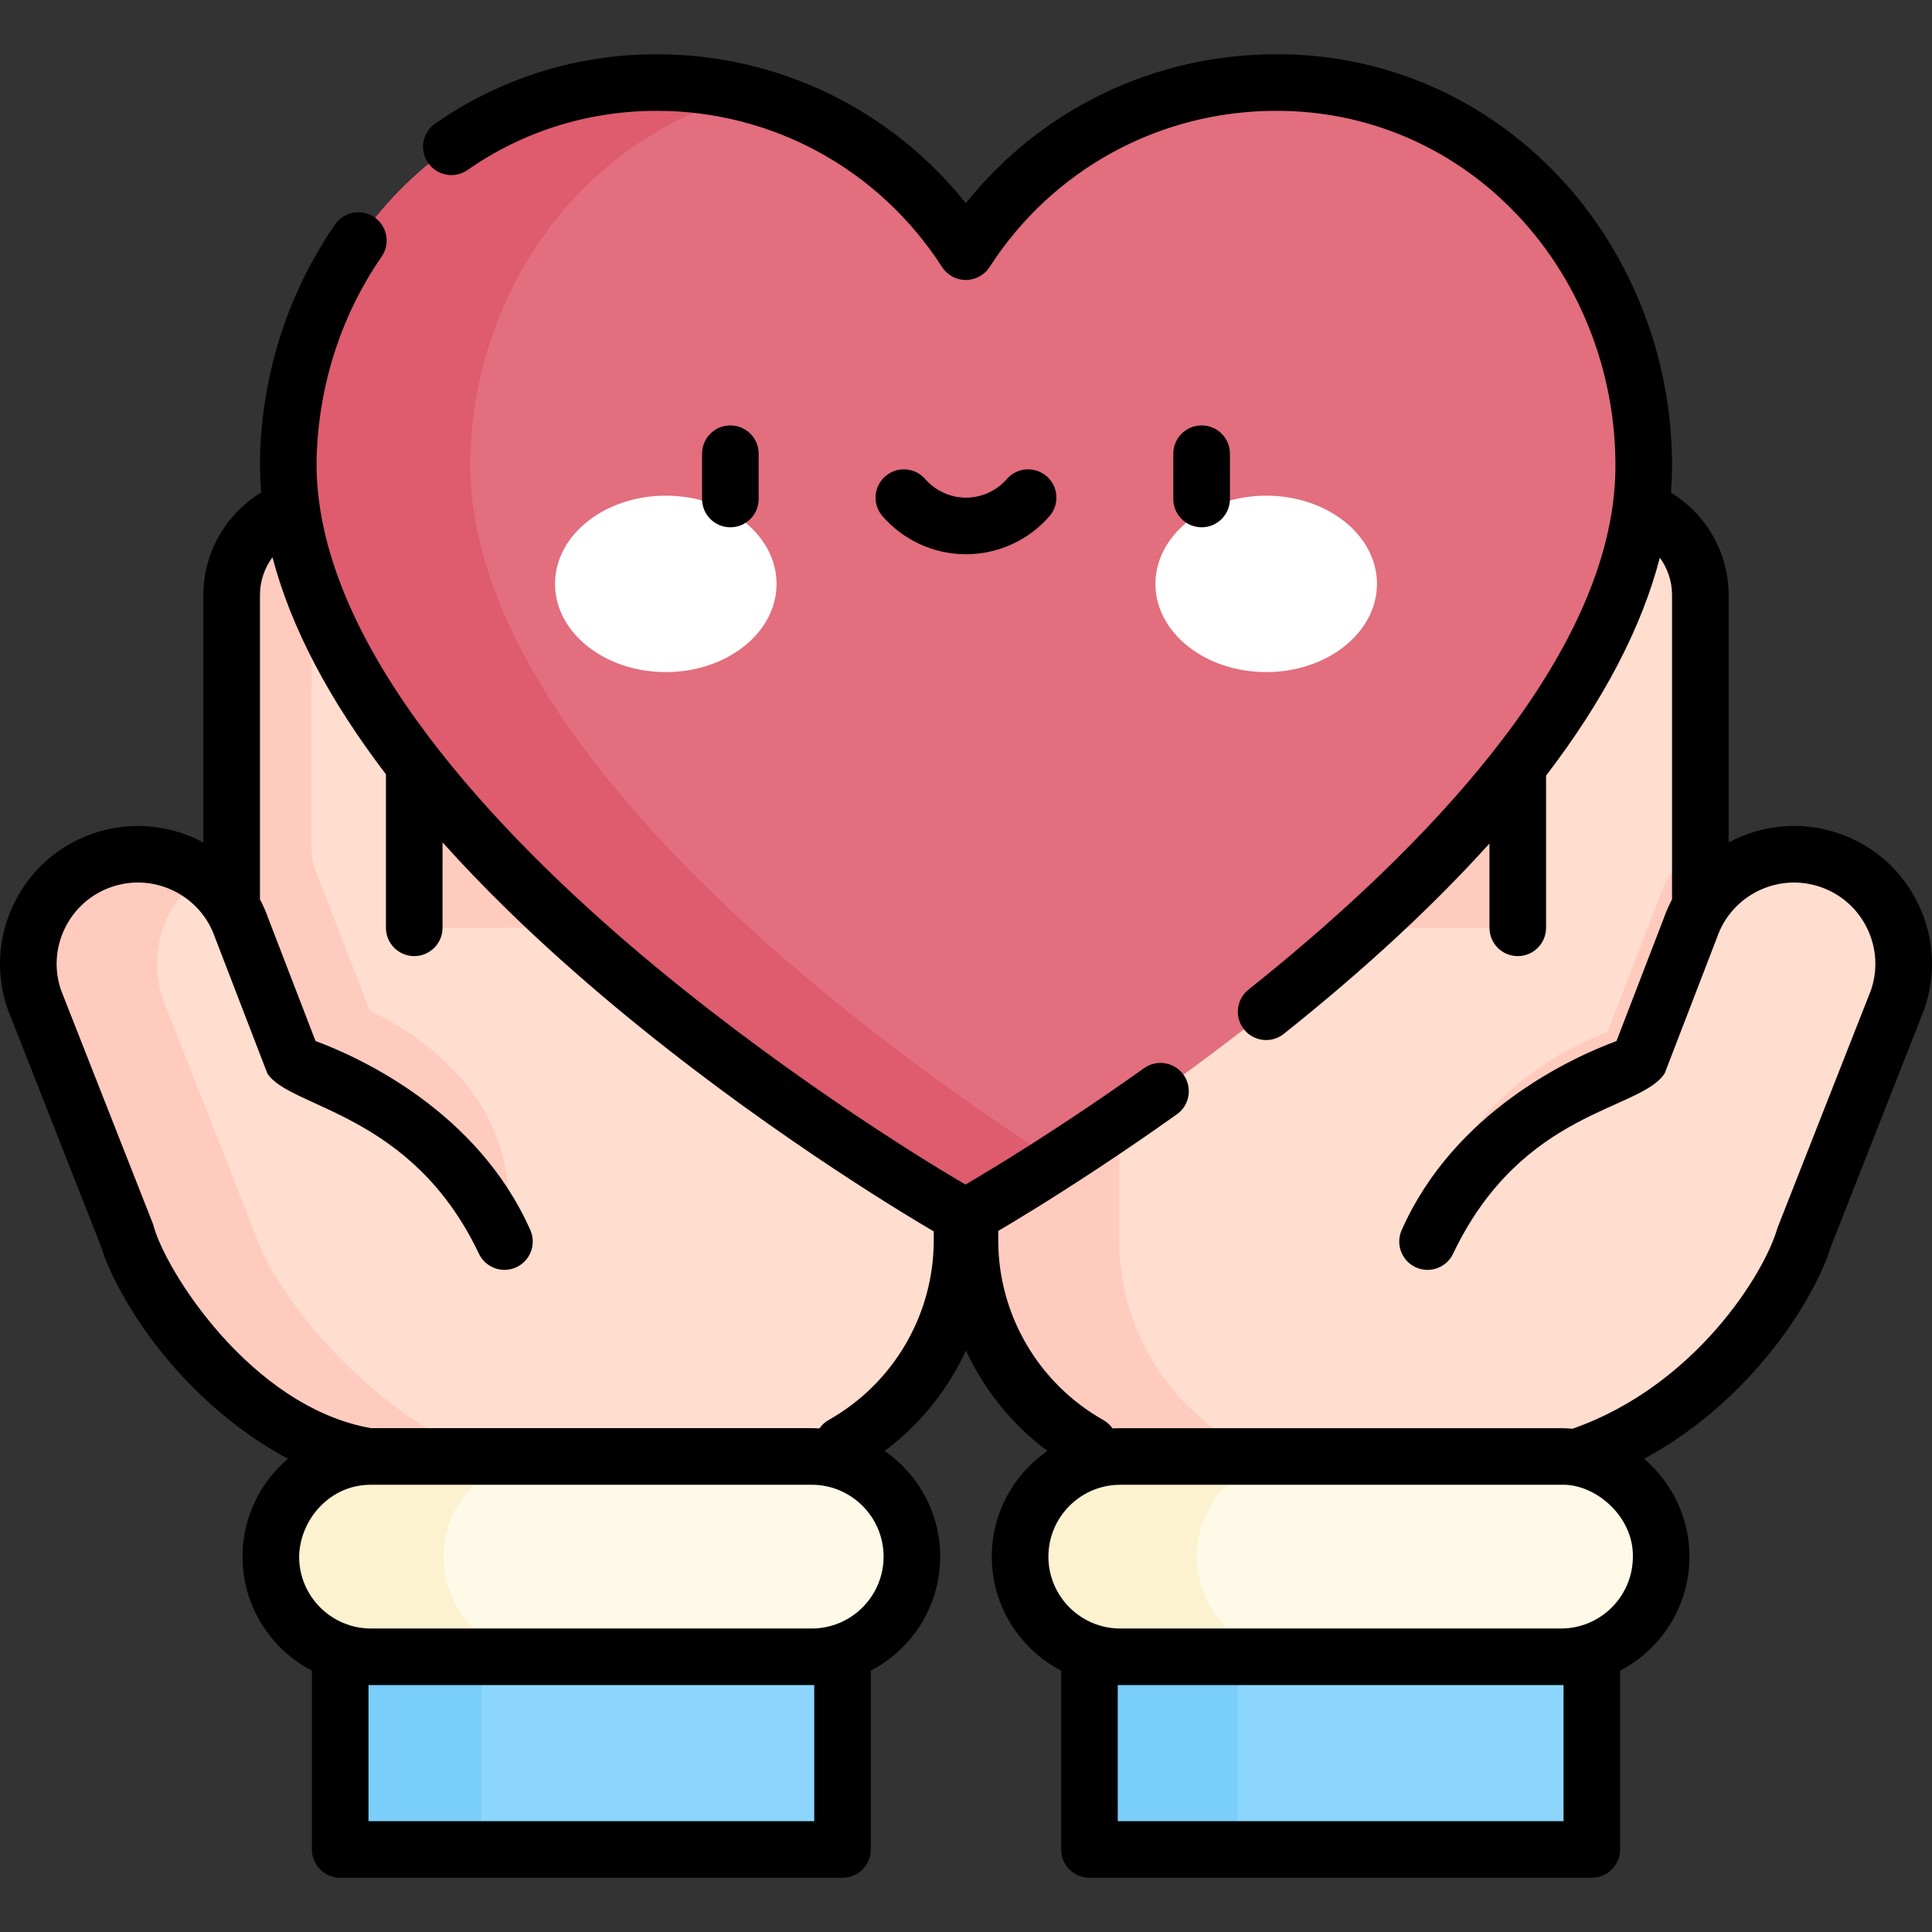 <!-- icon666.com - MILLIONS OF FREE VECTOR ICONS --><svg id="Capa_1" enable-background="new 0 0 512 512" viewBox="0 0 512 512" xmlns="http://www.w3.org/2000/svg"><rect x="0" y="0" width="512" height="512" fill="#333333" stroke="none"/><g><g><path d="m353.865 282.685h48.386v-152.874c0-13.361-10.832-24.193-24.193-24.193s-24.193 10.832-24.193 24.193z" fill="#ffcbbe"></path><g><path d="m288.72 410.072v80.065h133.136v-76.857z" fill="#8cd6fe"></path><path d="m328.038 410.947-39.318-.875v80.065h39.318z" fill="#7acefa"></path></g><g><path d="m257.048 245.879v82.83c0 23.244 12.772 43.494 31.672 54.151v27.212l133.135 3.208v-32.192c17.269-11.038 28.728-30.364 28.728-52.379v-46.023c.033 0 .033-125.053.033-125.053 0-13.361-10.832-24.193-24.193-24.193-13.362 0-24.193 10.832-24.193 24.193v88.247h-145.182z" fill="#ffddcf"></path><g fill="#ffcbbe"><path d="m257.048 257.336v71.372c0 23.244 12.772 43.494 31.672 54.151v27.212l39.542.953-.001-28.166c-18.901-10.657-31.673-30.907-31.673-54.151v-71.372h-39.54z"></path><path d="m450.583 328.708v-46.023c.033 0 .033-59.226.033-59.226-4.842 3.379-8.707 8.254-10.797 14.255l-13.814 35.867c-.41.063-42.525 14.425-47.686 55.451l38.839 46.147c10.078-4.366 18.657-10.263 25.805-16.662 4.854-8.848 7.62-19.003 7.62-29.809z"></path></g></g><path d="m388.423 390.847c57.052 0 85.449-48.148 89.787-63.179.017.006 24.664-62.668 24.664-62.668 5.285-15.171-2.743-31.752-17.921-37.017-15.15-5.255-31.693 2.755-36.968 17.898l-13.814 35.867c-.41.063-40.316 12.159-55.852 47.285z" fill="#ffddcf"></path><path d="m158.135 282.685h-48.386v-152.874c0-13.361 10.832-24.193 24.193-24.193s24.193 10.832 24.193 24.193z" fill="#ffcbbe"></path><g><path d="m90.144 404.725v85.412h133.136v-86.481z" fill="#8cd6fe"></path><path d="m127.536 404.425-37.392.3v85.412h37.392z" fill="#7acefa"></path></g><g><path d="m109.77 245.879v-88.247c0-13.361-10.832-24.193-24.193-24.193s-24.193 10.831-24.193 24.193v125.054c.033 0 .033 46.023.033 46.023 0 22.015 11.459 41.341 28.728 52.379v23.637l133.135-1.069v-20.796c18.901-10.657 31.673-30.907 31.673-54.151v-82.829h-145.183z" fill="#ffddcf"></path><path d="m98.069 268.055s-10.19-26.413-14.092-36.263c-.975-2.46-1.472-5.076-1.472-7.723v-90.43c-11.91 1.51-21.121 11.672-21.121 23.992 0 0 .042 171.587.045 171.842 9.479 15.375 27.566 35.382 55.205 43.742l17.046-44.183c8.306-42.695-35.201-60.914-35.611-60.977z" fill="#ffcbbe"></path></g><g><path d="m123.576 390.847c-57.052 0-85.449-48.148-89.787-63.179-.017.006-24.664-62.668-24.664-62.668-5.285-15.171 2.743-31.752 17.921-37.017 15.15-5.255 31.693 2.755 36.968 17.898l13.814 35.867c.41.063 40.316 12.159 55.852 47.285z" fill="#ffddcf"></path><path d="m67.884 327.667c-.017.006-24.664-62.668-24.664-62.668-4.324-12.413.267-25.765 10.391-33.095-7.424-5.365-17.255-7.151-26.564-3.922-15.178 5.264-23.206 21.845-17.921 37.017l24.648 62.674c4.354 15.025 32.751 63.174 89.803 63.174l6.227-4.011c-35.116-13.361-58.523-47.397-61.92-59.169z" fill="#ffcbbe"></path></g><g><path d="m435.613 124.208c.501-55.55-41.925-102.507-97.462-102.344-34.44 0-64.827 17.867-82.194 44.825-17.367-26.959-47.479-44.825-81.919-44.825-53.893 0-95.252 43.761-97.581 97.631-4.279 98.963 179.111 203.239 179.5 203.029-.005.044 178.773-100.532 179.656-198.316z" fill="#e26e7e"></path><g><path d="m124.672 119.495c1.968-45.519 31.804-83.818 73.52-94.6-7.719-1.974-15.807-3.032-24.154-3.032-53.893 0-95.252 43.762-97.581 97.631-4.279 98.963 179.111 203.239 179.5 203.029-.001.01 9.465-5.309 24.048-14.692-49.736-32.11-158.642-111.811-155.333-188.336z" fill="#de5c6e"></path></g></g><g><path d="m413.69 439.079h-116.804c-14.661 0-26.546-11.885-26.546-26.546s11.885-26.546 26.546-26.546h116.804c14.661 0 26.546 11.885 26.546 26.546 0 14.66-11.885 26.546-26.546 26.546z" fill="#fff9e7"></path><path d="m317.187 412.532c0-14.661 11.885-26.546 26.546-26.546h-46.847c-14.661 0-26.546 11.885-26.546 26.546s11.885 26.546 26.546 26.546h46.847c-14.661.001-26.546-11.885-26.546-26.546z" fill="#fcf2d0"></path></g><g><path d="m215.114 439.079h-116.804c-14.661 0-26.546-11.885-26.546-26.546s11.885-26.546 26.546-26.546h116.804c14.661 0 26.546 11.885 26.546 26.546 0 14.66-11.885 26.546-26.546 26.546z" fill="#fff9e7"></path><path d="m117.524 412.532c0-14.661 11.885-26.546 26.546-26.546h-45.76c-14.661 0-26.546 11.885-26.546 26.546s11.885 26.546 26.546 26.546h45.76c-14.661.001-26.546-11.885-26.546-26.546z" fill="#fcf2d0"></path></g><g fill="#fff"><ellipse cx="176.443" cy="154.734" rx="29.355" ry="23.377"></ellipse><ellipse cx="335.557" cy="154.734" rx="29.355" ry="23.377"></ellipse></g></g><g><path d="m201.053 132.237v-11.999c0-4.142-3.357-7.5-7.5-7.5s-7.5 3.358-7.5 7.5v11.999c0 4.142 3.357 7.5 7.5 7.5s7.5-3.358 7.5-7.5z"></path><path d="m318.445 139.737c4.142 0 7.5-3.358 7.5-7.5v-11.999c0-4.142-3.357-7.5-7.5-7.5s-7.5 3.358-7.5 7.5v11.999c.001 4.142 3.358 7.5 7.5 7.5z"></path><path d="m256 146.88c8.477 0 16.538-3.671 22.117-10.072 2.722-3.123 2.395-7.86-.727-10.582-3.125-2.721-7.861-2.396-10.582.727-2.729 3.132-6.669 4.928-10.809 4.928s-8.08-1.796-10.809-4.928c-2.723-3.122-7.461-3.447-10.582-.727-3.122 2.722-3.448 7.459-.727 10.582 5.581 6.401 13.642 10.072 22.119 10.072z"></path><path d="m2.157 267.745 24.601 62.555c4.059 13.251 20.55 40.662 49.537 56.293-7.348 6.25-12.023 15.553-12.023 25.933 0 13.126 7.471 24.532 18.38 30.212v47.389c0 4.142 3.357 7.5 7.5 7.5h133.129c4.142 0 7.5-3.358 7.5-7.5v-47.389c10.909-5.679 18.38-17.086 18.38-30.212 0-11.601-5.836-21.86-14.723-28.009 9.363-6.994 16.735-16.177 21.562-26.596 4.827 10.419 12.199 19.602 21.562 26.596-8.886 6.149-14.723 16.408-14.723 28.009 0 13.126 7.471 24.533 18.38 30.212v47.389c0 4.142 3.357 7.5 7.5 7.5h133.129c4.142 0 7.5-3.358 7.5-7.5v-47.389c10.909-5.679 18.38-17.086 18.38-30.212 0-10.38-4.675-19.683-12.023-25.933 28.989-15.632 45.479-43.043 49.537-56.293l24.601-62.555c.036-.092.07-.185.104-.278 3.215-9.231 2.64-19.16-1.62-27.958s-11.691-15.407-20.926-18.61c-10.041-3.482-20.592-2.31-29.293 2.366v-65.629c0-11.166-5.964-21.415-15.289-27.087.167-2.102.267-4.192.286-6.267.269-29.852-11.368-58.835-31.926-79.519-19.557-19.676-45.528-30.503-73.032-30.388-32.313 0-62.313 14.58-82.188 39.482-19.858-24.902-49.759-39.482-81.918-39.482-21.19 0-41.493 6.355-58.715 18.377-3.396 2.371-4.227 7.046-1.856 10.442 2.37 3.396 7.044 4.228 10.442 1.857 14.691-10.256 32.026-15.677 50.13-15.677 30.651 0 58.917 15.471 75.612 41.385 1.381 2.143 3.755 3.438 6.304 3.438s4.924-1.295 6.304-3.438c16.695-25.914 45.063-41.385 75.907-41.385h.262c23.414 0 45.464 9.214 62.111 25.963 17.751 17.86 27.799 42.94 27.565 68.81-.029 3.184-.266 6.375-.695 9.57-.012.071-.022.143-.031.214-6.488 47.402-55.247 95.456-96.512 128.328-3.24 2.581-3.774 7.299-1.193 10.539 1.481 1.859 3.665 2.828 5.871 2.828 1.638 0 3.287-.535 4.668-1.634 21.343-17.002 39.593-33.905 54.512-50.458v22.348c0 4.142 3.357 7.5 7.5 7.5s7.5-3.358 7.5-7.5v-40.328c15.282-19.972 25.365-39.308 30.149-57.756 2.048 2.804 3.236 6.23 3.236 9.84v80.7c-.832 1.575-1.562 3.227-2.171 4.956l-12.552 32.589c-11.809 4.376-42.998 18.613-56.93 50.115-1.675 3.788.038 8.217 3.826 9.892 3.787 1.676 8.216-.036 9.892-3.825 18.305-38.172 49.548-37.611 55.989-47.621l13.814-35.865c.029-.076.057-.152.084-.229 3.905-11.213 16.209-17.168 27.426-13.278 5.446 1.889 9.829 5.786 12.34 10.975 2.492 5.147 2.846 10.951 1 16.358l-24.407 62.06c-.17.36-.312.735-.424 1.123-3.468 12.021-21.89 41.71-54.253 53.04-1.009-.09-2.028-.144-3.06-.144h-116.802c-.686 0-1.366.026-2.043.067-.631-.898-1.45-1.669-2.438-2.226-17.182-9.687-27.855-27.932-27.855-47.616v-2.494c2.388-1.412 5.909-3.524 10.263-6.226 8.532-5.296 21.892-13.88 37.087-24.696 3.374-2.402 4.162-7.085 1.761-10.459-2.403-3.374-7.084-4.163-10.459-1.761-22.072 15.712-40.032 26.571-47.321 30.843-12.136-7.029-51.708-31.551-88.9-63.42-39.006-33.423-85.071-83.223-83.02-130.667.813-18.817 6.755-36.733 17.182-51.811 2.355-3.407 1.504-8.078-1.903-10.434-3.408-2.358-8.078-1.503-10.434 1.902-12.038 17.407-18.895 38.049-19.83 59.695-.162 3.739-.069 7.521.253 11.342-9.353 5.665-15.332 15.922-15.332 27.117v65.63c-8.701-4.677-19.252-5.85-29.293-2.367-9.236 3.203-16.667 9.812-20.927 18.61-4.26 8.798-4.835 18.727-1.62 27.958.031.089.066.181.102.274zm412.191 214.882h-118.13v-36.073c.222.004 117.907.004 118.13 0zm-.666-89.147c9.199-.35 19.248 8.486 19.046 19.046 0 10.502-8.544 19.046-19.046 19.046h-116.798c-10.501 0-19.045-8.544-19.045-19.046s8.544-19.046 19.045-19.046zm-197.901 89.147h-118.129v-36.073c.222.004 117.907.004 118.13 0v36.073zm-.665-51.056h-116.798c-10.502 0-19.046-8.544-19.046-19.046.189-9.88 8.231-19.116 19.046-19.046h116.799c10.501 0 19.045 8.544 19.045 19.046-.001 10.503-8.544 19.046-19.046 19.046zm-197.942-185.526c2.512-5.188 6.894-9.086 12.341-10.975 11.216-3.893 23.52 2.065 27.425 13.278.027.077.055.153.084.229l13.814 35.865c5.914 9.351 38.102 10.156 55.989 47.621 1.676 3.788 6.108 5.501 9.892 3.825 3.788-1.675 5.501-6.104 3.826-9.892-13.932-31.502-45.121-45.739-56.93-50.115l-12.552-32.589c-.609-1.728-1.338-3.379-2.17-4.953v-80.703c0-3.661 1.22-7.129 3.316-9.952 4.813 18.367 14.861 37.58 30.068 57.517v40.678c0 4.142 3.357 7.5 7.5 7.5 4.142 0 7.5-3.358 7.5-7.5v-22.64c5.341 5.948 11.105 11.953 17.322 18.015 36.619 35.707 78.98 64.111 100.971 77.864 5.316 3.324 9.352 5.735 11.883 7.218v2.368c0 19.684-10.673 37.929-27.855 47.616-.989.558-1.807 1.329-2.438 2.226-.676-.04-1.357-.067-2.043-.067h-116.799c-31.932-5.639-54.791-42.205-57.732-54.006l-24.412-62.071c-1.846-5.406-1.492-11.21 1-16.357z"></path></g></g></svg>